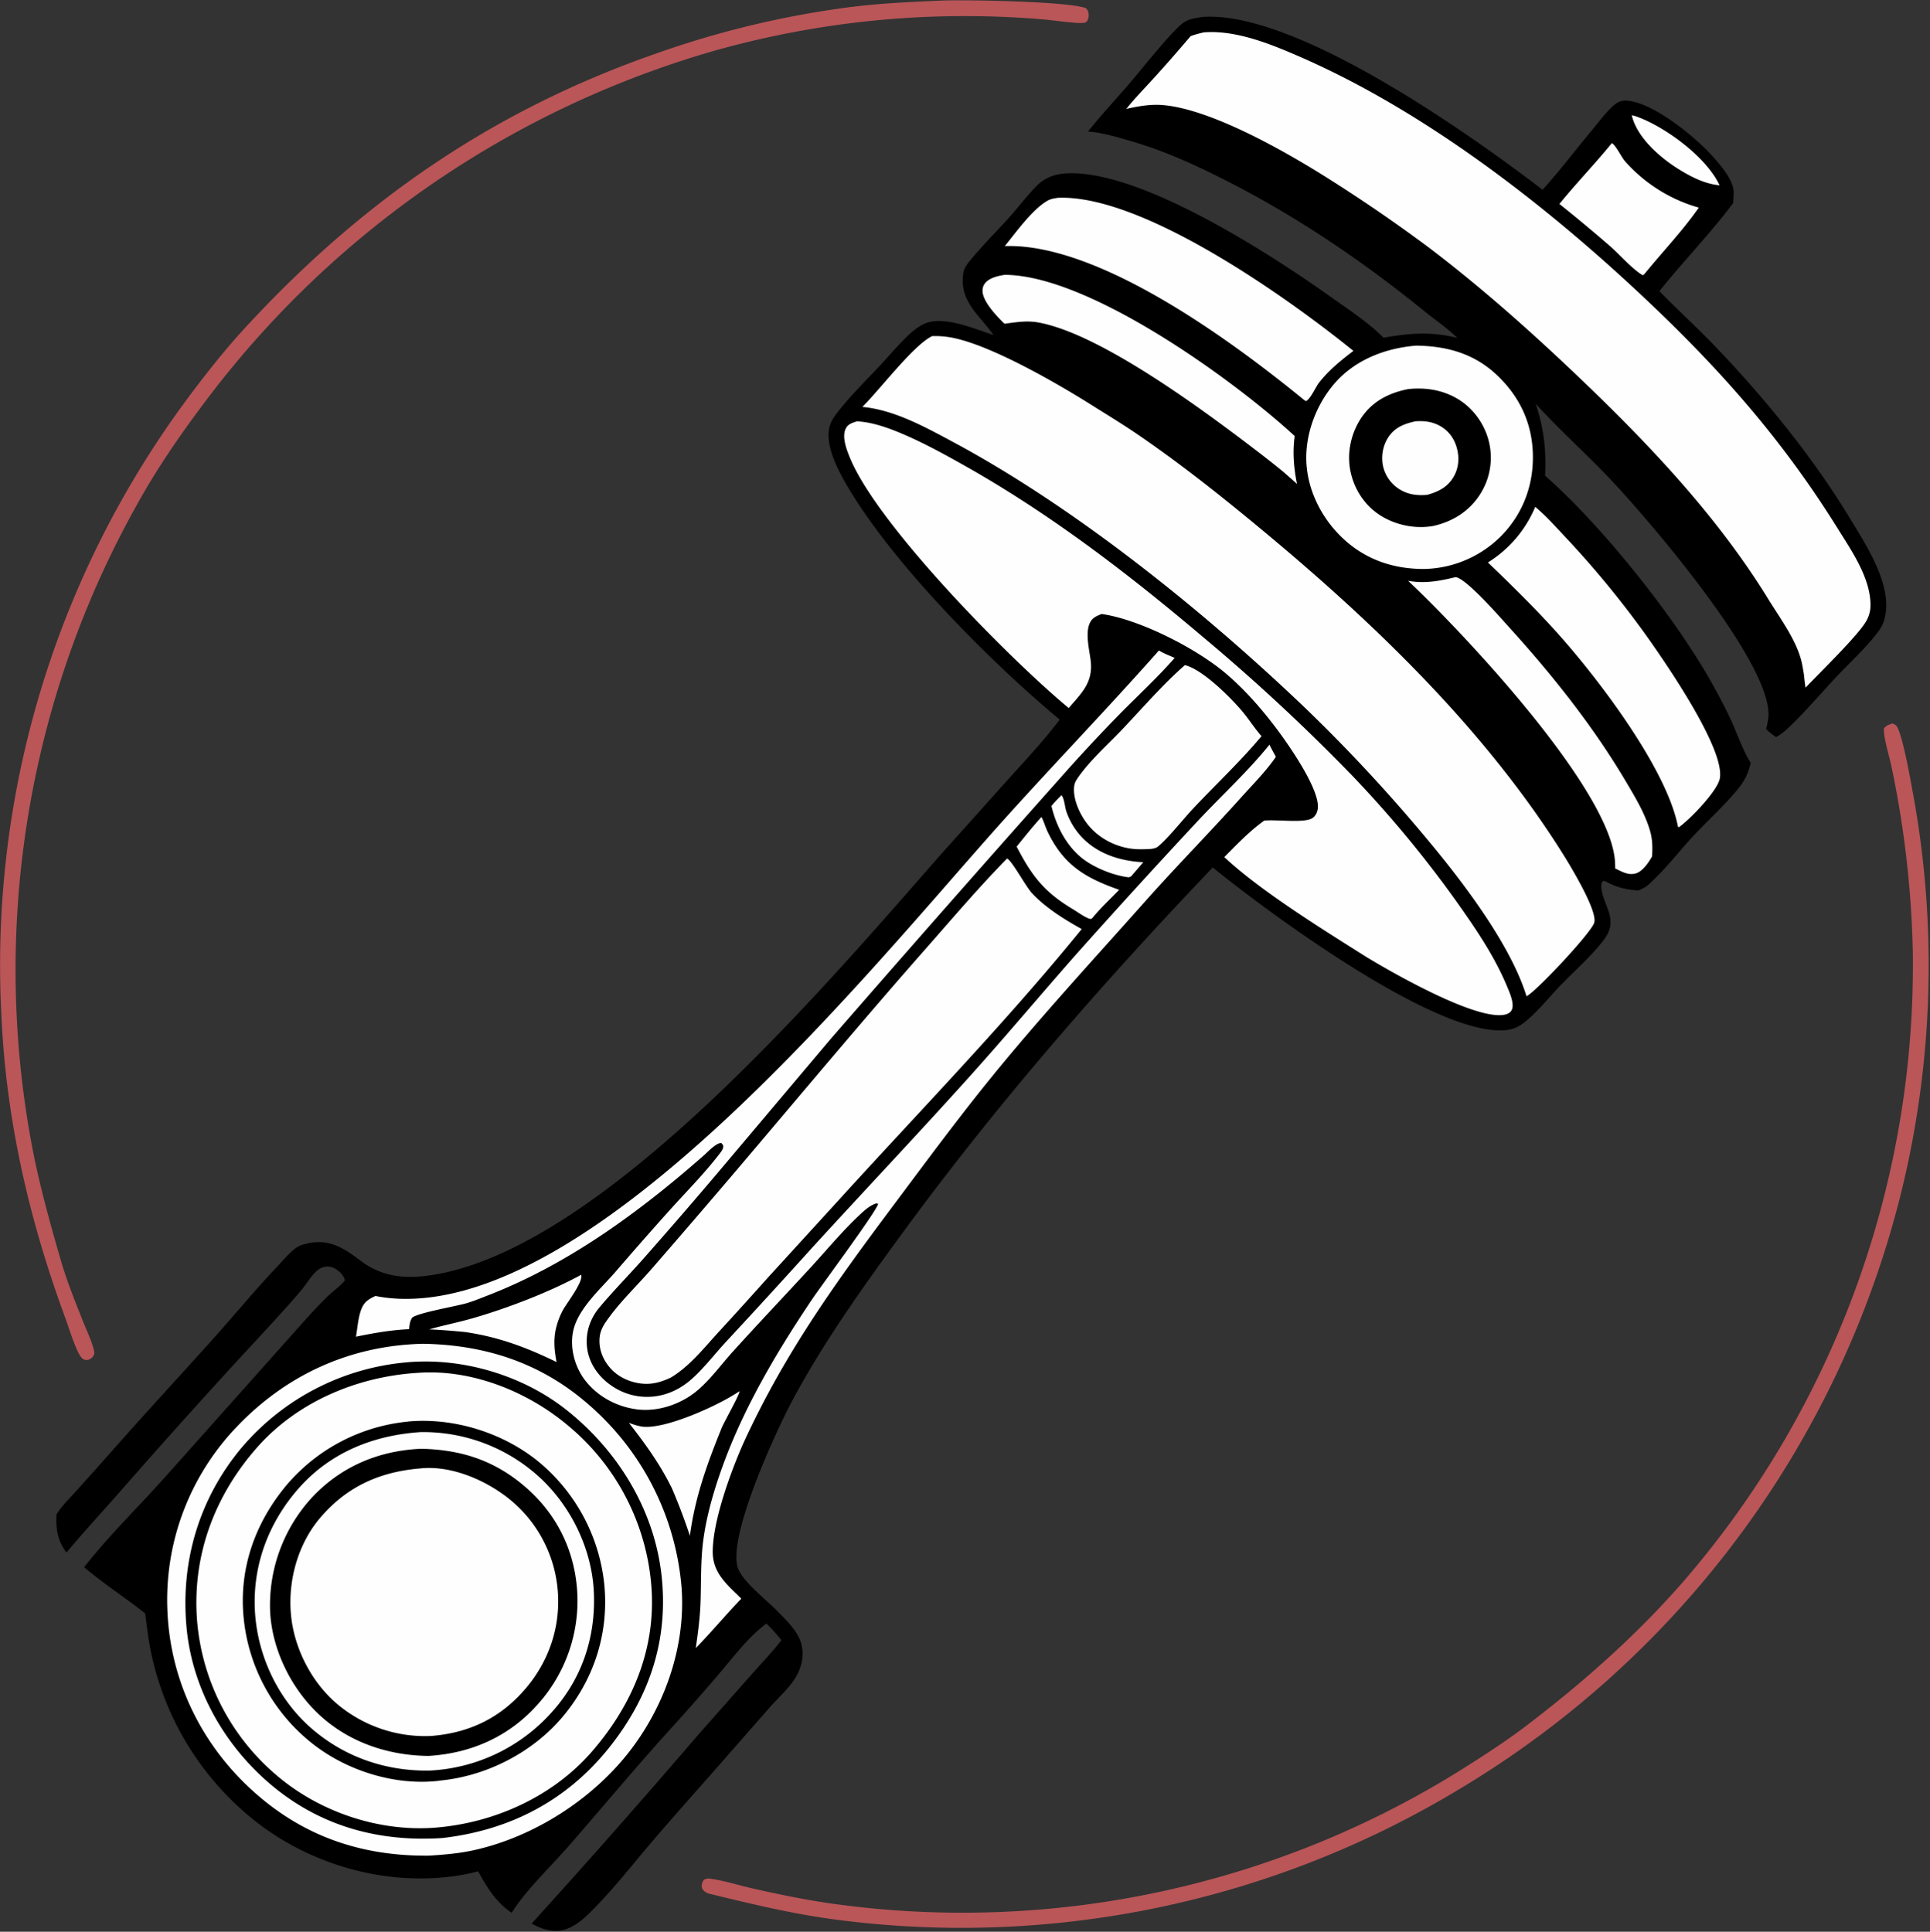 <svg xmlns="http://www.w3.org/2000/svg" width="928" height="929" fill="none" viewBox="0 0 928 929">
  <rect x="0" y="0" width="928" height="929" fill="#333333" stroke="none"/>
  <g clip-path="url(#a)">
    <path fill="#BA5658" d="M909.904 347.9c.993.455 1.629.606 2.228 1.57 2.689 4.323 6.351 24.718 7.435 30.741a459.741 459.741 0 0 1 3.824 23.936 459.122 459.122 0 0 1 2.55 24.105 457.027 457.027 0 0 1-1.171 84.72 458.588 458.588 0 0 1-5.3 35.966 459.8 459.8 0 0 1-5.114 23.694 458.548 458.548 0 0 1-2.879 11.128 460.639 460.639 0 0 1-6.579 22.024 464.254 464.254 0 0 1-11.892 32.359 466.418 466.418 0 0 1-14.261 31.388 462.315 462.315 0 0 1-10.785 20.299 465.948 465.948 0 0 1-11.776 19.74 465.61 465.61 0 0 1-19.46 28.458 463.592 463.592 0 0 1-29.129 35.548 461.032 461.032 0 0 1-15.848 16.65 467.959 467.959 0 0 1-16.652 15.845 462.937 462.937 0 0 1-35.555 29.121 462.575 462.575 0 0 1-18.815 13.205 464.208 464.208 0 0 1-19.445 12.258 466.91 466.91 0 0 1-25.553 14.322 458.602 458.602 0 0 1-8.713 4.41 458.72 458.72 0 0 1-17.695 8.266 461.129 461.129 0 0 1-27.156 10.981 454.873 454.873 0 0 1-9.2 3.276 456.962 456.962 0 0 1-9.267 3.081 457.082 457.082 0 0 1-18.718 5.572 459.915 459.915 0 0 1-18.937 4.778c-3.173.73-6.353 1.426-9.54 2.088A457.952 457.952 0 0 1 537.3 921a462.55 462.55 0 0 1-29.041 3.829 459.148 459.148 0 0 1-29.226 1.985 460.497 460.497 0 0 1-29.292.133 460.575 460.575 0 0 1-29.242-1.72 465.05 465.05 0 0 1-19.409-2.173c-20.496-2.728-40.632-7.615-60.693-12.521-.456-.21-.657-.284-1.107-.591-.977-.666-1.764-1.458-1.854-2.694-.099-1.344.316-2.251 1.091-3.289 1.624-.718 1.976-.623 3.732-.363 6.346.941 12.845 3.023 19.127 4.455 13.237 3.017 26.614 5.769 40.07 7.612a451.8 451.8 0 0 0 29.562 3.062 453.843 453.843 0 0 0 29.7 1.114 454.524 454.524 0 0 0 19.812-.341 453.843 453.843 0 0 0 19.779-1.209 451.747 451.747 0 0 0 68.412-11.01 452.767 452.767 0 0 0 65.929-21.326 450.658 450.658 0 0 0 18.162-7.924 454.46 454.46 0 0 0 17.798-8.712 460.153 460.153 0 0 0 8.752-4.645 454.055 454.055 0 0 0 25.615-15.072c9.707-6.179 19.322-12.366 28.483-19.34 27.791-21.156 53.475-43.865 76.454-70.264a453.997 453.997 0 0 0 25.365-32.303 452.78 452.78 0 0 0 22.339-34.465 448.595 448.595 0 0 0 9.976-17.955 454.575 454.575 0 0 0 13.415-27.734 453.983 453.983 0 0 0 21.035-57.877 450.287 450.287 0 0 0 7.523-29.876 453.93 453.93 0 0 0 5.478-30.317 452.144 452.144 0 0 0 2.502-20.388 454.81 454.81 0 0 0 2.016-30.742 456.559 456.559 0 0 0 .183-20.54 482.773 482.773 0 0 0-10.423-89.884c-.838-3.873-3.91-14.263-3.46-17.603 1.069-1.441 2.431-1.805 4.041-2.412ZM454.265.222c11.081-.324 58.549.395 67.813 3.66.694.721.975 1.121 1.242 2.118.358 1.339.122 2.877-.595 4.045-.452.737-.829.854-1.693.955-3.487.404-14.765-1.302-18.893-1.622a443.658 443.658 0 0 0-100.388 2.741 443.753 443.753 0 0 0-59.029 12.503 465.889 465.889 0 0 0-27.019 8.71 467.914 467.914 0 0 0-43.698 18.107 473.38 473.38 0 0 0-16.929 8.464 473.483 473.483 0 0 0-16.572 9.144 462.923 462.923 0 0 0-16.188 9.806 463.965 463.965 0 0 0-15.778 10.454 463.603 463.603 0 0 0-15.342 11.084 461.736 461.736 0 0 0-22.141 17.767 467.433 467.433 0 0 0-47.176 46.433 468.162 468.162 0 0 0-23.856 29.381c-11.643 15.532-22.521 31.291-31.937 48.311a457.73 457.73 0 0 0-21.844 44.377 456.61 456.61 0 0 0-10.762 27.667 455.194 455.194 0 0 0-6.168 18.806 459.357 459.357 0 0 0-7.716 28.666 457.971 457.971 0 0 0-4.707 186.668c3.427 19.027 8.687 37.988 14.038 56.558 2.86 10.167 6.987 20.318 10.872 30.135 1.76 4.446 4.013 9.087 5.24 13.697.266.997.505 1.943.01 2.917-.543 1.07-1.587 1.949-2.793 2.169-1.18.216-2.147-.09-2.966-.943-2.644-2.754-6.316-14.926-7.874-19.14C14.18 587.249 2.947 538.732.709 488.948a457.043 457.043 0 0 1 3.805-88.575 456.578 456.578 0 0 1 7.188-38.792 455.986 455.986 0 0 1 7.571-28.609 457.075 457.075 0 0 1 20.61-55.449 455.624 455.624 0 0 1 12.951-26.609 458.372 458.372 0 0 1 14.646-25.716 459.728 459.728 0 0 1 16.278-24.714 459.989 459.989 0 0 1 5.778-7.997c8.836-11.891 18.028-23.654 28.064-34.567C173.951 96.65 237.404 52.762 316.333 25.448a452.247 452.247 0 0 1 91.698-21.941c15.334-1.97 30.8-2.65 46.234-3.285Z"/>
    <path fill="#000" d="M578.266 8.148C623.03 5.026 706.564 64.337 741.73 91.259c8.32-9.237 15.982-19.352 23.951-28.914 3.059-3.67 6.088-7.821 9.582-11.065 2.263-2.1 4.077-3.113 7.241-2.862 12.505.99 32.545 17.375 40.667 26.4 3.629 4.034 9.201 10.391 10.23 15.879.409 2.186.082 4.749-.04 6.968-11.019 14.701-23.994 28.007-35.465 42.362 8.729 8.988 18.057 17.383 26.727 26.442 24.242 25.328 47.314 53.684 65.469 83.731 7.717 12.771 20.212 31.88 16.045 47.403a17.205 17.205 0 0 1-2.851 5.913c-5.774 7.785-13.641 14.913-20.309 21.996-7.885 8.377-15.503 17.478-23.925 25.291-1.562 1.448-3.185 2.59-5.034 3.648-1.804-1.105-3.25-2.363-4.802-3.795.495-2.094.996-4.261 1.104-6.416 1.282-25.605-56.543-92.87-74.142-111.775-12.231-13.139-25.767-25.068-37.806-38.331 3.957 11.755 5.17 22.304 4.548 34.626 27.393 24.12 62.243 67.724 80.085 99.545 3.625 6.464 7.174 13.109 10.162 19.896 2.633 5.98 4.803 12.32 8.18 17.93l.455.744c-.456 1.944-1.031 3.82-1.825 5.654-1.034 2.386-2.55 4.75-4.187 6.761-6.498 7.985-14.626 15.24-21.653 22.81-7.102 7.652-13.815 16.546-21.631 23.421-1.449 1.275-2.954 2.001-4.735 2.712-5.131-.328-9.806-1.296-14.415-3.668-.792-.407-1.479-.733-2.347-.977l-.858.891c-1.244 4.879 3.496 12.007 4.11 17.208.558 4.739-1.027 7.71-3.91 11.352-5.804 7.334-13.286 13.885-19.81 20.62-5.598 5.778-11.965 13.923-18.391 18.618-2.567 1.876-4.957 2.819-8.123 3.127-33.746 3.282-115.291-57.434-140.907-78.235-53.571 56.193-103.616 113.508-149.497 176.22-18.866 25.786-37.901 52.432-52.938 80.696-7.445 13.993-31.688 66.286-25.666 80.56 2.783 6.594 13.867 15.044 19.213 20.592 4.249 4.408 9.333 9.16 11.032 15.217 1.53 5.454.227 11.323-2.64 16.108-3.193 5.327-8.183 9.691-12.301 14.3l-19.566 22.305c-12.278 14.078-24.81 27.974-36.944 42.173-9.984 11.683-19.856 24.437-30.865 35.154-3.313 3.226-7.519 6.549-12.091 7.634-5.175 1.228-10.745-.443-15.201-3.099a4303.758 4303.758 0 0 0 80.033-90.719l25.825-29.208c4.775-5.384 9.804-10.577 14.173-16.303-2.218-2.939-4.545-5.453-7.18-8.02-9.033 6.756-16.04 16.335-23.355 24.868a1234.774 1234.774 0 0 1-20.845 23.723c-17.407 19.047-33.931 38.977-50.883 58.428-7.976 9.153-21.425 22.133-27.375 32.104-7.726-5.276-11.71-11.983-16.142-19.979a91.683 91.683 0 0 1-12.185 2.416c-32.936 4.395-67.812-5.549-94.026-25.792a135.99 135.99 0 0 1-4.654-3.778 136.022 136.022 0 0 1-4.488-3.974 140.954 140.954 0 0 1-4.313-4.163 136.54 136.54 0 0 1-6.125-6.581 140.035 140.035 0 0 1-7.483-9.363 138.474 138.474 0 0 1-5.071-7.424 138.564 138.564 0 0 1-4.582-7.735 148.89 148.89 0 0 1-1.416-2.642 144.334 144.334 0 0 1-2.659-5.372 143.476 143.476 0 0 1-2.427-5.482 138.977 138.977 0 0 1-3.193-8.404 139.043 139.043 0 0 1-2.646-8.593 145.284 145.284 0 0 1-1.454-5.815c-1.638-7.034-2.476-14.152-3.367-21.31-9.616-7.616-20.016-14.279-29.355-22.229 11.551-14.815 25.171-28.07 37.727-42.027l67.139-75.296c4.04-4.49 8.147-9.036 12.517-13.208 2.621-2.502 5.692-4.548 7.973-7.37-.2-1.648-1.576-3.243-2.775-4.321-1.731-1.557-3.911-2.588-6.282-2.339-1.869.196-3.425 1.093-4.772 2.37-2.777 2.633-4.882 6.374-7.395 9.325-6.393 7.506-13.155 14.799-19.837 22.051a3451.095 3451.095 0 0 0-67.711 75.221c-8.35 9.512-16.997 18.808-25.084 28.543-4.398-5.797-5.102-11.351-4.792-18.36 2.35-3.87 6.069-7.465 9.09-10.839a2427.987 2427.987 0 0 0 16.806-18.779c16.54-18.814 33.58-37.144 50.288-55.8 10.167-11.354 19.851-23.163 30.372-34.196 2.748-2.882 7.53-8.836 11.335-9.931.187-.054.377-.094.564-.146 1.52-.424 3-.839 4.573-1.037 9.475-1.196 15.91 3.29 23.02 8.648 10.315 7.772 21.015 8.947 33.577 7.128 82.955-12.014 191.34-140.72 245.673-202.495l32.263-36.007c8.504-9.399 17.168-18.629 24.804-28.763-33.843-28.104-83.107-77.739-104.122-115.798-3.819-6.917-8.867-17.69-6.342-25.693.542-1.717 1.369-3.217 2.435-4.665 6.184-8.401 14.299-16.298 21.44-23.922 4.817-5.143 9.479-10.793 14.665-15.546 1.924-1.765 4.158-3.421 6.507-4.572 9.142-4.482 24.469 2.329 33.545 5.239-5.558-8.238-14.578-14.664-14.738-25.601-.032-2.155.124-4.98 1.172-6.921 2.357-4.364 17.056-19.386 21.147-23.979 4.362-4.896 8.387-10.254 12.951-14.938 4.837-4.965 10.39-6.373 17.105-6.353 35.664.105 95.588 38.844 124.854 59.671 8.508 6.056 17.71 12.006 25.069 19.451 12.496-2.235 23.081-3.075 35.499.088-4.736-4.643-10.702-8.698-15.874-12.892-29.497-23.92-60.635-45.078-94.482-62.361-15.311-7.819-30.254-14.68-46.818-19.479-6.524-1.891-13.63-4.066-20.417-4.519 6.551-8.208 13.894-16.025 20.731-24.024 5.229-6.117 19.552-24.267 24.995-28.193 2.75-1.984 6.15-2.39 9.408-2.9Z"/>
    <path fill="#FEFEFE" d="M510.398 382.39c1.388 1.644 1.601 5.642 2.325 7.798a34.62 34.62 0 0 0 6.731 11.621c7.749 8.695 18.951 12.274 30.289 12.84l-5.878 6.828-1.098.447c-6.489-.8-13.708-3.557-19.298-6.99-9.591-5.89-15.326-16.607-17.899-27.302 1.444-1.879 3.183-3.54 4.828-5.242ZM784.599 55.42c.747.157 1.423.309 2.145.564 13.838 4.888 33.837 19.589 40.075 33.118-7.063-.63-13.73-4.067-19.682-7.76-8.942-5.55-20.062-15.205-22.538-25.922Z"/>
    <path fill="#FEFEFE" d="M500.779 392.884c1.154 2.158 1.863 4.81 2.945 7.073 7.664 16.046 18.143 22.258 34.421 27.955-4.283 4.443-8.859 8.626-12.756 13.421l-.685.609c-.544-.049-.709-.034-1.286-.26-2.424-.948-5.341-3.137-7.622-4.502-13.768-8.237-19.65-15.944-26.957-30.043 3.91-4.806 7.753-9.683 11.94-14.253ZM279.44 613.056c1.13 3.429-6.956 13.575-8.87 17.197a35.988 35.988 0 0 0-3.278 8.815c-1.214 5.495-.685 10.491.333 15.966-14.35-7.05-28.098-12.165-44.007-14.452-5.768-.579-11.467-1.033-17.259-1.282 6.81-1.967 13.788-3.299 20.604-5.257 16.925-4.864 37.124-12.59 52.477-20.987Zm75.997 56.037.09.045c.227 1.334-7.44 14.846-8.516 17.51-7.033 17.409-12.792 33.167-15.299 51.908a286.435 286.435 0 0 0-8.637-22.813c-5.69-11.591-12.793-21.4-20.698-31.504 1.938.736 3.867 1.377 5.913 1.744 10.898 1.957 38.095-10.547 47.147-16.89ZM775.032 68.82c1.716.791 4.691 6.831 6.221 8.603a74.376 74.376 0 0 0 9.647 9.165 74.695 74.695 0 0 0 6.521 4.617 73.445 73.445 0 0 0 4.607 2.677 74.16 74.16 0 0 0 14.804 5.96c-7.753 11.163-17.496 21.324-26.087 31.883l-.758.665c-4.494-2.356-11.466-10.169-15.56-13.788a805 805 0 0 0-24.618-20.524c8.135-9.998 17.089-19.272 25.223-29.259ZM483.05 132.174c40.552.092 110.179 50.522 139.466 77.52-1.067 7.766-.43 15.423 1.14 23.066a533.973 533.973 0 0 0-6.671-5.909 470.149 470.149 0 0 0-12.358-9.762c-25.162-19.251-75.476-56.759-105.609-62.051-5.376-.944-10.671-.057-16.011.654-3.598-3.443-9.588-9.79-10.466-14.68-.295-1.644-.017-3.314 1.001-4.666 2.09-2.775 6.292-3.639 9.508-4.172Zm216.741 145.405c.034-.004.068-.015.101-.012 5.032.444 21.811 19.767 25.658 24.009 20.954 23.099 40.407 47.528 56.311 74.4 4.456 7.529 9.285 15.515 11.638 23.992 1.133 4.084 1.084 7.705.88 11.885-1.67 2.888-4.352 7.01-7.647 8.105-3.656 1.215-6.88-.798-10.098-2.305a64.794 64.794 0 0 0-.06-2.645c-1.381-34.824-73.532-111.259-99.527-135.687 8.011 1.439 14.92.134 22.744-1.742ZM569.749 319.86c8.531 2.074 22.138 15.72 27.634 22.283 3.09 3.69 5.644 7.771 8.785 11.41l.407.465c-10.115 12.121-21.839 23.095-32.667 34.594-4.95 5.256-11.874 14.113-17.033 18.435-.92.771-1.933.932-3.082 1.165a61.334 61.334 0 0 1-6.558.18c-8.645-.228-17.296-4.138-23.095-10.579-4.208-4.674-8.122-12.555-7.716-18.943.126-1.988.731-3.207 1.845-4.818 5.783-8.361 14.112-15.667 21.119-23.036 9.893-10.402 19.553-21.703 30.361-31.156Zm168.429-76.097c5.102 4.252 9.718 9.434 14.252 14.269a461.736 461.736 0 0 1 39.46 48.049c9.083 12.814 37.808 54.368 35.026 68.402-1.189 6.001-14.477 19.748-19.742 23.391l-.395-.503c-5.399-27.494-37.467-69.817-56.421-91.216-11.039-12.464-22.93-24.128-34.93-35.652a60.362 60.362 0 0 0 1.871-1.213 59.146 59.146 0 0 0 1.822-1.285 58.29 58.29 0 0 0 5.149-4.264 58.609 58.609 0 0 0 3.143-3.162 57.005 57.005 0 0 0 2.889-3.396 60.93 60.93 0 0 0 1.344-1.779 59.127 59.127 0 0 0 2.476-3.708c.389-.633.765-1.274 1.128-1.923a57.878 57.878 0 0 0 2.928-6.01ZM508.805 95.121c40.904-1.562 110.766 48.381 141.954 73.631-5.948 4.492-11.885 9.332-16.497 15.237-1.733 2.218-4.048 7.741-6.269 8.904l-.801-.425c-34.261-28.035-98.664-75.66-144.047-74.124 5.422-6.662 13.172-17.588 20.491-21.798 1.618-.931 3.347-1.175 5.169-1.425Zm172.114 71.1c14.647.18 27.751 3.755 38.657 13.992 10.926 10.254 17.036 22.967 17.462 38.026.416 14.706-4.58 28.438-14.819 39.099a53.564 53.564 0 0 1-10.229 8.234 53.23 53.23 0 0 1-4.603 2.553 54.103 54.103 0 0 1-7.318 2.955 54.09 54.09 0 0 1-7.671 1.851 53.077 53.077 0 0 1-5.23.6 53.71 53.71 0 0 1-2.63.107c-13.386-.021-25.762-3.765-36.17-12.37-10.964-9.065-18.762-22.614-20.084-36.892-1.303-14.079 4.033-28.958 13.126-39.659 9.857-11.599 24.63-17.314 39.509-18.496Z"/>
    <path fill="#000" d="M677.093 187.114c8.368-.871 16.531.388 23.83 4.741 7.445 4.44 12.967 12.152 14.989 20.563a32.526 32.526 0 0 1 .479 13.004 32.324 32.324 0 0 1-1.164 4.768 32.5 32.5 0 0 1-2.638 5.984c-.269.475-.55.943-.843 1.404-5.159 8.193-12.99 13.124-22.285 15.306-8.79 1.684-18.646-.339-26.122-5.243-7.336-4.811-12.261-12.481-14.017-21.04-1.801-8.774.242-18.214 5.204-25.645 5.329-7.983 13.359-12.027 22.567-13.842Z"/>
    <path fill="#FEFEFE" d="M680.695 202.592c3.907-.219 7.244.072 10.856 1.811 4.12 1.983 7.109 5.516 8.568 9.83 1.648 4.872 1.528 10.188-.993 14.738-2.892 5.219-7.388 7.474-12.885 9.01-4.738.401-9.095-.06-13.227-2.627a17.382 17.382 0 0 1-2.809-2.124 17.463 17.463 0 0 1-2.331-2.641 17.609 17.609 0 0 1-2.873-6.392c-1.022-4.621-.114-9.876 2.482-13.841 3.194-4.878 7.794-6.586 13.212-7.764ZM557.262 312.817c2.343 1.466 5.035 2.459 7.565 3.566-8.162 9.345-17.532 17.978-26.259 26.822a825.589 825.589 0 0 0-28.849 31.044 14338.396 14338.396 0 0 0-110.308 125.382l-55.347 65.604a2717.684 2717.684 0 0 1-35.077 40.52c-6.828 7.687-14.168 15.134-20.751 23.009-4.516 5.4-6.75 12.065-5.968 19.126.748 6.756 4.436 12.65 9.64 16.902 6.342 5.182 14.189 7.654 22.371 6.793 7.182-.756 13.452-3.976 18.759-8.802 5.83-5.301 10.824-11.883 16.2-17.672a4254.117 4254.117 0 0 0 41.042-44.829c25.397-27.827 51.343-55.189 76.515-83.219 17.134-19.08 33.601-38.755 50.561-57.987a3849.143 3849.143 0 0 1 59.406-65.15c11.147-11.838 23.461-23.181 33.639-35.824.927 1.994 2.041 3.915 3.085 5.851-4.767 6.993-11.143 13.332-16.791 19.627-15.095 16.821-30.965 32.925-45.977 49.81-23.627 26.576-47.787 52.791-70.398 80.246-17.7 21.492-34.168 43.861-50.831 66.148-28.053 37.52-52.148 70.951-71.895 113.885-6.161 13.867-14.916 37.653-14.905 52.675.008 10.294 7.062 15.834 13.754 22.462-7.493 7.742-14.349 16.072-21.894 23.752 1.007-7.059 1.974-14.182 2.252-21.311.361-9.25.047-18.686 1.033-27.894 1.4-13.077 5.34-26.549 9.843-38.884 10.298-28.203 25.954-54.518 42.623-79.375 4.631-6.906 31.418-42.913 31.93-46.167l-.926-.207c-2.828.971-4.829 2.649-6.999 4.637-8.709 7.977-16.426 17.372-24.419 26.068-12.466 13.562-25.158 26.904-37.52 40.569-5.761 6.369-11.264 14.093-17.982 19.44-7.613 6.059-18.272 9.573-27.999 8.348-9.979-1.257-19.332-6.32-25.365-14.419-5.277-7.084-7.601-17.49-4.668-25.914 3.378-9.702 12.95-18.168 19.564-25.78a1892.581 1892.581 0 0 1 27.118-30.826c7.863-8.661 16.258-17.172 23.331-26.487.689-.907 1.307-1.764 1.38-2.944.051-.814-.465-1.135-.938-1.731-2.609.017-6.426 4.247-8.372 5.957-30.837 27.109-65.064 52.264-103.577 67.223-3.572 1.387-7.201 2.93-10.892 3.962-5.491 1.535-21.884 4.306-25.651 6.711-1.275 1.715-1.355 3.616-1.646 5.672-8.74.404-16.947 1.863-25.501 3.613.708-4.077 1.019-8.968 2.439-12.847 1.37-3.743 3.421-5.121 6.937-6.73 6.811 1.368 13.527 1.649 20.455 1.202 93.893-6.053 215.112-155.182 275.536-223.336 26.464-29.848 54.3-58.422 80.727-88.291Z"/>
    <path fill="#FEFEFE" d="M484.269 412.835c2.611 1.502 8.869 13.393 11.933 16.686 6.569 7.062 15.534 12.597 23.922 17.275-36.613 45.071-77.241 86.765-116.264 129.691l-34.676 37.962a2253.974 2253.974 0 0 1-23.594 26.052c-7.068 7.688-14.034 16.63-23.108 22.009-3.393 1.591-6.888 2.79-10.661 2.958-5.916.264-12.47-1.958-16.83-5.992-4.092-3.787-6.783-9.041-6.748-14.682.031-4.832 1.958-7.625 4.694-11.357 5.938-8.101 13.672-15.503 20.302-23.12a5784.26 5784.26 0 0 0 42.653-49.625c29.624-34.893 58.895-70.006 89.153-104.361 12.873-14.614 25.57-29.603 39.224-43.496Zm-72.233-210.213c6.441.313 13.282 2.524 19.232 4.932 11.344 4.593 22.266 10.593 32.909 16.596 41.208 23.243 79.023 52.306 115.035 82.846a932.823 932.823 0 0 1 71.278 66.33 545.889 545.889 0 0 1 50.542 61.241c8.831 12.478 17.725 25.628 23.595 39.811 1.191 2.876 3.815 8.581 2.151 11.523-.629 1.113-1.833 1.725-3.034 2.008-13.63 3.214-54.676-20.321-66.988-27.842-20.503-12.932-50.837-31.707-68.066-47.889 5.888-5.951 12.383-12.73 19.193-17.543 5.861-.649 19.303 1.34 23.144-1.205 1.532-1.014 2.362-2.759 2.599-4.533 1.201-9.003-13.982-30.698-19.686-38.292-7.26-9.664-15.533-19.155-24.778-26.948-14.131-11.911-41.25-25.798-59.474-28.384-1.74.728-3.577 1.376-4.779 2.906-3.833 4.877-.884 14.702-.385 20.403.868 9.894-4.652 14.929-10.639 21.913-27.792-22.986-91.811-87.615-105.233-120.393-1.602-3.911-4.051-10.176-1.881-14.206 1.101-2.045 3.222-2.597 5.265-3.274Zm166.65-187.035a35.45 35.45 0 0 1 1.893-.129c15.006-.6 31.059 5.993 44.654 11.93 58.065 25.357 114.035 68.157 160.319 111.103 38.547 35.768 70.051 70.667 97.931 115.438 6.621 10.631 15.538 23.371 15.908 36.307.091 3.176-.489 5.745-2.079 8.521-4.028 7.029-22.551 24.948-29.147 31.955-.371-2.197-.574-4.429-.825-6.643-.298-1.724-.569-3.459-.94-5.17-2.327-10.731-10.388-21.393-16.078-30.662-25.295-41.197-59.638-76.956-94.564-110.054-21.79-20.65-44.65-40.845-68.56-59.009a754.222 754.222 0 0 0-46.515-32.04c-20.282-12.975-57.042-34.27-80.982-36.555-6.267-.598-12.021.434-18.126 1.776 3.842-4.855 8.277-9.348 12.438-13.935a739.812 739.812 0 0 0 18.464-21.028c2.043-.791 4.085-1.294 6.209-1.805Z"/>
    <path fill="#FEFEFE" d="M448.214 161.633a43.48 43.48 0 0 1 11.157 1.091c18.636 4.213 48.527 21.39 65.123 31.819 7.825 4.918 15.755 9.728 23.372 14.963 20.709 14.233 40.261 29.811 59.576 45.863 53.706 44.632 106.259 95.287 143.664 154.689 3.704 5.882 17.095 27.856 15.454 33.639-1.367 4.819-27.786 32.998-32.571 35.426-7.476-24.346-29.75-53.775-45.883-73.233a778.43 778.43 0 0 0-60.794-65.67c-48.27-46.118-110.101-96.049-169.023-127.636-13.442-7.206-28.264-15.463-43.651-16.896 8.363-8.25 24.58-29.737 33.576-34.055Zm-244.821 484.6c29.663.486 56.239 9.032 78.866 28.567a127.096 127.096 0 0 1 4.774 4.271 127.359 127.359 0 0 1 4.559 4.501 130.897 130.897 0 0 1 4.333 4.718 130.321 130.321 0 0 1 9.774 12.677 128.485 128.485 0 0 1 3.461 5.39 129.494 129.494 0 0 1 4.686 8.388 129.595 129.595 0 0 1 7.461 17.694 130.329 130.329 0 0 1 2.733 9.211 131.84 131.84 0 0 1 1.443 6.242 129.155 129.155 0 0 1 1.585 9.476 130.65 130.65 0 0 1 .667 6.371c2.163 30.259-9.733 61.351-29.526 83.947-17.895 20.431-43.741 36.203-70.404 42.097-7.112 1.573-14.213 2.152-21.459 2.617-33.219.349-61.862-9.69-86.336-32.56-24.322-22.727-38.572-53.258-39.572-86.683a121.278 121.278 0 0 1 .052-8.974 120.399 120.399 0 0 1 7.882-37.919 122.184 122.184 0 0 1 2.284-5.53 119.398 119.398 0 0 1 2.557-5.411 124.563 124.563 0 0 1 2.822-5.276 122.076 122.076 0 0 1 6.415-10.099 119.311 119.311 0 0 1 3.576-4.797 120.228 120.228 0 0 1 7.846-9.032c24.022-25.177 54.76-39.102 89.521-39.886Z"/>
    <path fill="#000" d="M194.918 655.208c26.92-2.612 56.177 6.003 77.384 22.777 24.591 19.45 42.104 47.754 45.729 79.156 3.617 31.331-5.712 59.057-25.236 83.445-20.454 25.55-47.914 39.675-80.176 43.345-30.069 1.955-57.842-5.448-81.329-24.823-22.989-18.962-38.8-46.515-41.588-76.357-2.945-31.507 5.859-61.711 26.189-86.22a120.167 120.167 0 0 1 3.788-4.281 113.265 113.265 0 0 1 3.991-4.092 113.36 113.36 0 0 1 4.185-3.894 120.705 120.705 0 0 1 4.37-3.685 115.373 115.373 0 0 1 4.544-3.468 115.398 115.398 0 0 1 7.118-4.779 116.785 116.785 0 0 1 9.996-5.54 117.15 117.15 0 0 1 18.615-7.272 114.6 114.6 0 0 1 2.751-.776 114.597 114.597 0 0 1 5.554-1.351 115.708 115.708 0 0 1 5.613-1.08 117.472 117.472 0 0 1 8.502-1.105Z"/>
    <path fill="#FEFEFE" d="M200.775 660.214c25.944-1.963 53.028 8.99 72.569 25.527a110.113 110.113 0 0 1 8.167 7.52 110.097 110.097 0 0 1 3.794 4.055 112.812 112.812 0 0 1 5.3 6.424 111.705 111.705 0 0 1 19.336 39.673 113.946 113.946 0 0 1 1.264 5.407 110.141 110.141 0 0 1 .993 5.464 110.103 110.103 0 0 1 .978 8.27c2.411 30.125-8.928 57.093-28.413 79.628-19.023 21.999-47.441 34.68-76.139 36.804-27.01 1.883-55.343-7.774-75.866-25.425a103.703 103.703 0 0 1-2.033-1.776 104.056 104.056 0 0 1-3.932-3.7 110.764 110.764 0 0 1-3.744-3.889 110.357 110.357 0 0 1-5.243-6.17 106.567 106.567 0 0 1-3.236-4.322 109.367 109.367 0 0 1-8.37-13.849 108.706 108.706 0 0 1-7.05-17.508 109.345 109.345 0 0 1-4.226-21.143c-.089-.896-.166-1.793-.232-2.69-2.148-30.876 8.556-59.299 28.904-82.406 19.41-22.043 48.276-34.112 77.179-35.894Z"/>
    <path fill="#000" d="M195.755 683.694c.26-.035.518-.081.779-.104 21.66-1.885 44.914 5.315 61.834 18.864a90.919 90.919 0 0 1 3.279 2.796 87.453 87.453 0 0 1 4.653 4.486 87.492 87.492 0 0 1 6.987 8.193 89.963 89.963 0 0 1 2.506 3.505 88.63 88.63 0 0 1 4.486 7.357 91.044 91.044 0 0 1 1.968 3.834 86.121 86.121 0 0 1 2.595 5.919 85.833 85.833 0 0 1 2.156 6.093 85.956 85.956 0 0 1 1.187 4.142 88.642 88.642 0 0 1 2.331 12.706c2.399 23.169-4.499 45.228-19.218 63.231-14.519 17.757-37.001 29.382-59.677 31.575-.219.038-.437.089-.658.115-21.199 2.454-44.479-4.918-61.032-18.123a89.385 89.385 0 0 1-4.975-4.267 93.815 93.815 0 0 1-1.586-1.503 93.775 93.775 0 0 1-1.548-1.542 86.317 86.317 0 0 1-4.407-4.851 86.37 86.37 0 0 1-2.732-3.411 88.339 88.339 0 0 1-4.939-7.207 86.714 86.714 0 0 1-2.194-3.779 88.985 88.985 0 0 1-2.933-5.861 88.416 88.416 0 0 1-5.09-14.404 86.27 86.27 0 0 1-1.4-6.403 87.201 87.201 0 0 1-.919-6.489c-2.476-23.523 5.095-45.498 19.966-63.632a88.606 88.606 0 0 1 5.742-6.278 92.76 92.76 0 0 1 3.093-2.923 89.13 89.13 0 0 1 4.896-4.093 87.774 87.774 0 0 1 16.288-10.001 84.418 84.418 0 0 1 3.891-1.723 90.143 90.143 0 0 1 5.981-2.227 88.437 88.437 0 0 1 10.277-2.725 91.668 91.668 0 0 1 4.191-.737 87.514 87.514 0 0 1 4.222-.533Z"/>
    <path fill="#FEFEFE" d="M202.197 688.71a82.579 82.579 0 0 1 23.071 2.898 83.011 83.011 0 0 1 11.003 3.846 82.845 82.845 0 0 1 16.794 9.705 83.369 83.369 0 0 1 6.003 4.939c15.473 14.052 25.64 34.952 26.493 55.872.894 21.934-5.993 42.092-21.021 58.297a86.2 86.2 0 0 1-2.845 2.957 86.162 86.162 0 0 1-2.985 2.814 82.398 82.398 0 0 1-3.119 2.666 81.613 81.613 0 0 1-4.912 3.706 85.743 85.743 0 0 1-6.946 4.365 84.536 84.536 0 0 1-5.47 2.818 84.824 84.824 0 0 1-7.586 3.123 82.155 82.155 0 0 1-5.87 1.849 85.03 85.03 0 0 1-8.005 1.789 81.312 81.312 0 0 1-4.059.601 87.014 87.014 0 0 1-4.083.402c-.682.05-1.365.092-2.048.126-20.864.342-40.552-6.305-56.458-19.943-16.118-13.82-26.032-34.521-27.506-55.611-1.565-22.384 6.249-43.508 21.018-60.232 15.246-17.263 35.968-25.505 58.531-26.987Z"/>
    <path fill="#000" d="M202.551 696.726c19.144.439 35.05 5.514 49.767 18.103 15.081 12.9 23.806 30.176 25.192 50a73.92 73.92 0 0 1-.079 11.114 74.169 74.169 0 0 1-3.791 18.099 74.34 74.34 0 0 1-10.25 19.654 74.867 74.867 0 0 1-4.662 5.764c-13.833 15.657-32.094 23.736-52.751 24.981-18.922-.198-37.444-6.265-51.631-19.039-13.976-12.585-23.593-31.747-24.473-50.62a76.833 76.833 0 0 1 .08-7.372 76.639 76.639 0 0 1 5.801-25.026 76.698 76.698 0 0 1 4.993-9.861 77.002 77.002 0 0 1 4.096-6.129 76.942 76.942 0 0 1 4.667-5.706c14.111-15.356 32.452-23.089 53.041-23.962Z"/>
    <path fill="#FEFEFE" d="M201.791 706.207c.244-.027.488-.057.733-.08 15.196-1.422 32.221 6.166 43.588 15.77a63.089 63.089 0 0 1 4.53 4.249 64.04 64.04 0 0 1 4.092 4.672 63.601 63.601 0 0 1 3.613 5.052 62.953 62.953 0 0 1 4.447 8.181 61.887 61.887 0 0 1 2.275 5.78 62.402 62.402 0 0 1 1.697 5.974 63.114 63.114 0 0 1 1.427 9.202c1.394 17.263-4.189 33.806-15.41 46.978-12.14 14.248-27.201 21.466-45.754 22.877a65.056 65.056 0 0 1-5.991-.035 65.036 65.036 0 0 1-5.962-.582 65.475 65.475 0 0 1-8.783-1.883 66.623 66.623 0 0 1-2.86-.893 67.1 67.1 0 0 1-5.583-2.173 64.915 64.915 0 0 1-5.361-2.672 66.108 66.108 0 0 1-5.096-3.15 66.213 66.213 0 0 1-4.787-3.602c-12.728-10.542-21.284-27.233-22.725-43.644-1.428-16.27 3.38-33.68 14.013-46.225 12.698-14.982 28.511-22.155 47.897-23.796Z"/>
  </g>
  <defs>
    <clipPath id="a">
      <path fill="#fff" d="M0 0h928v929H0z"/>
    </clipPath>
  </defs>
</svg>
